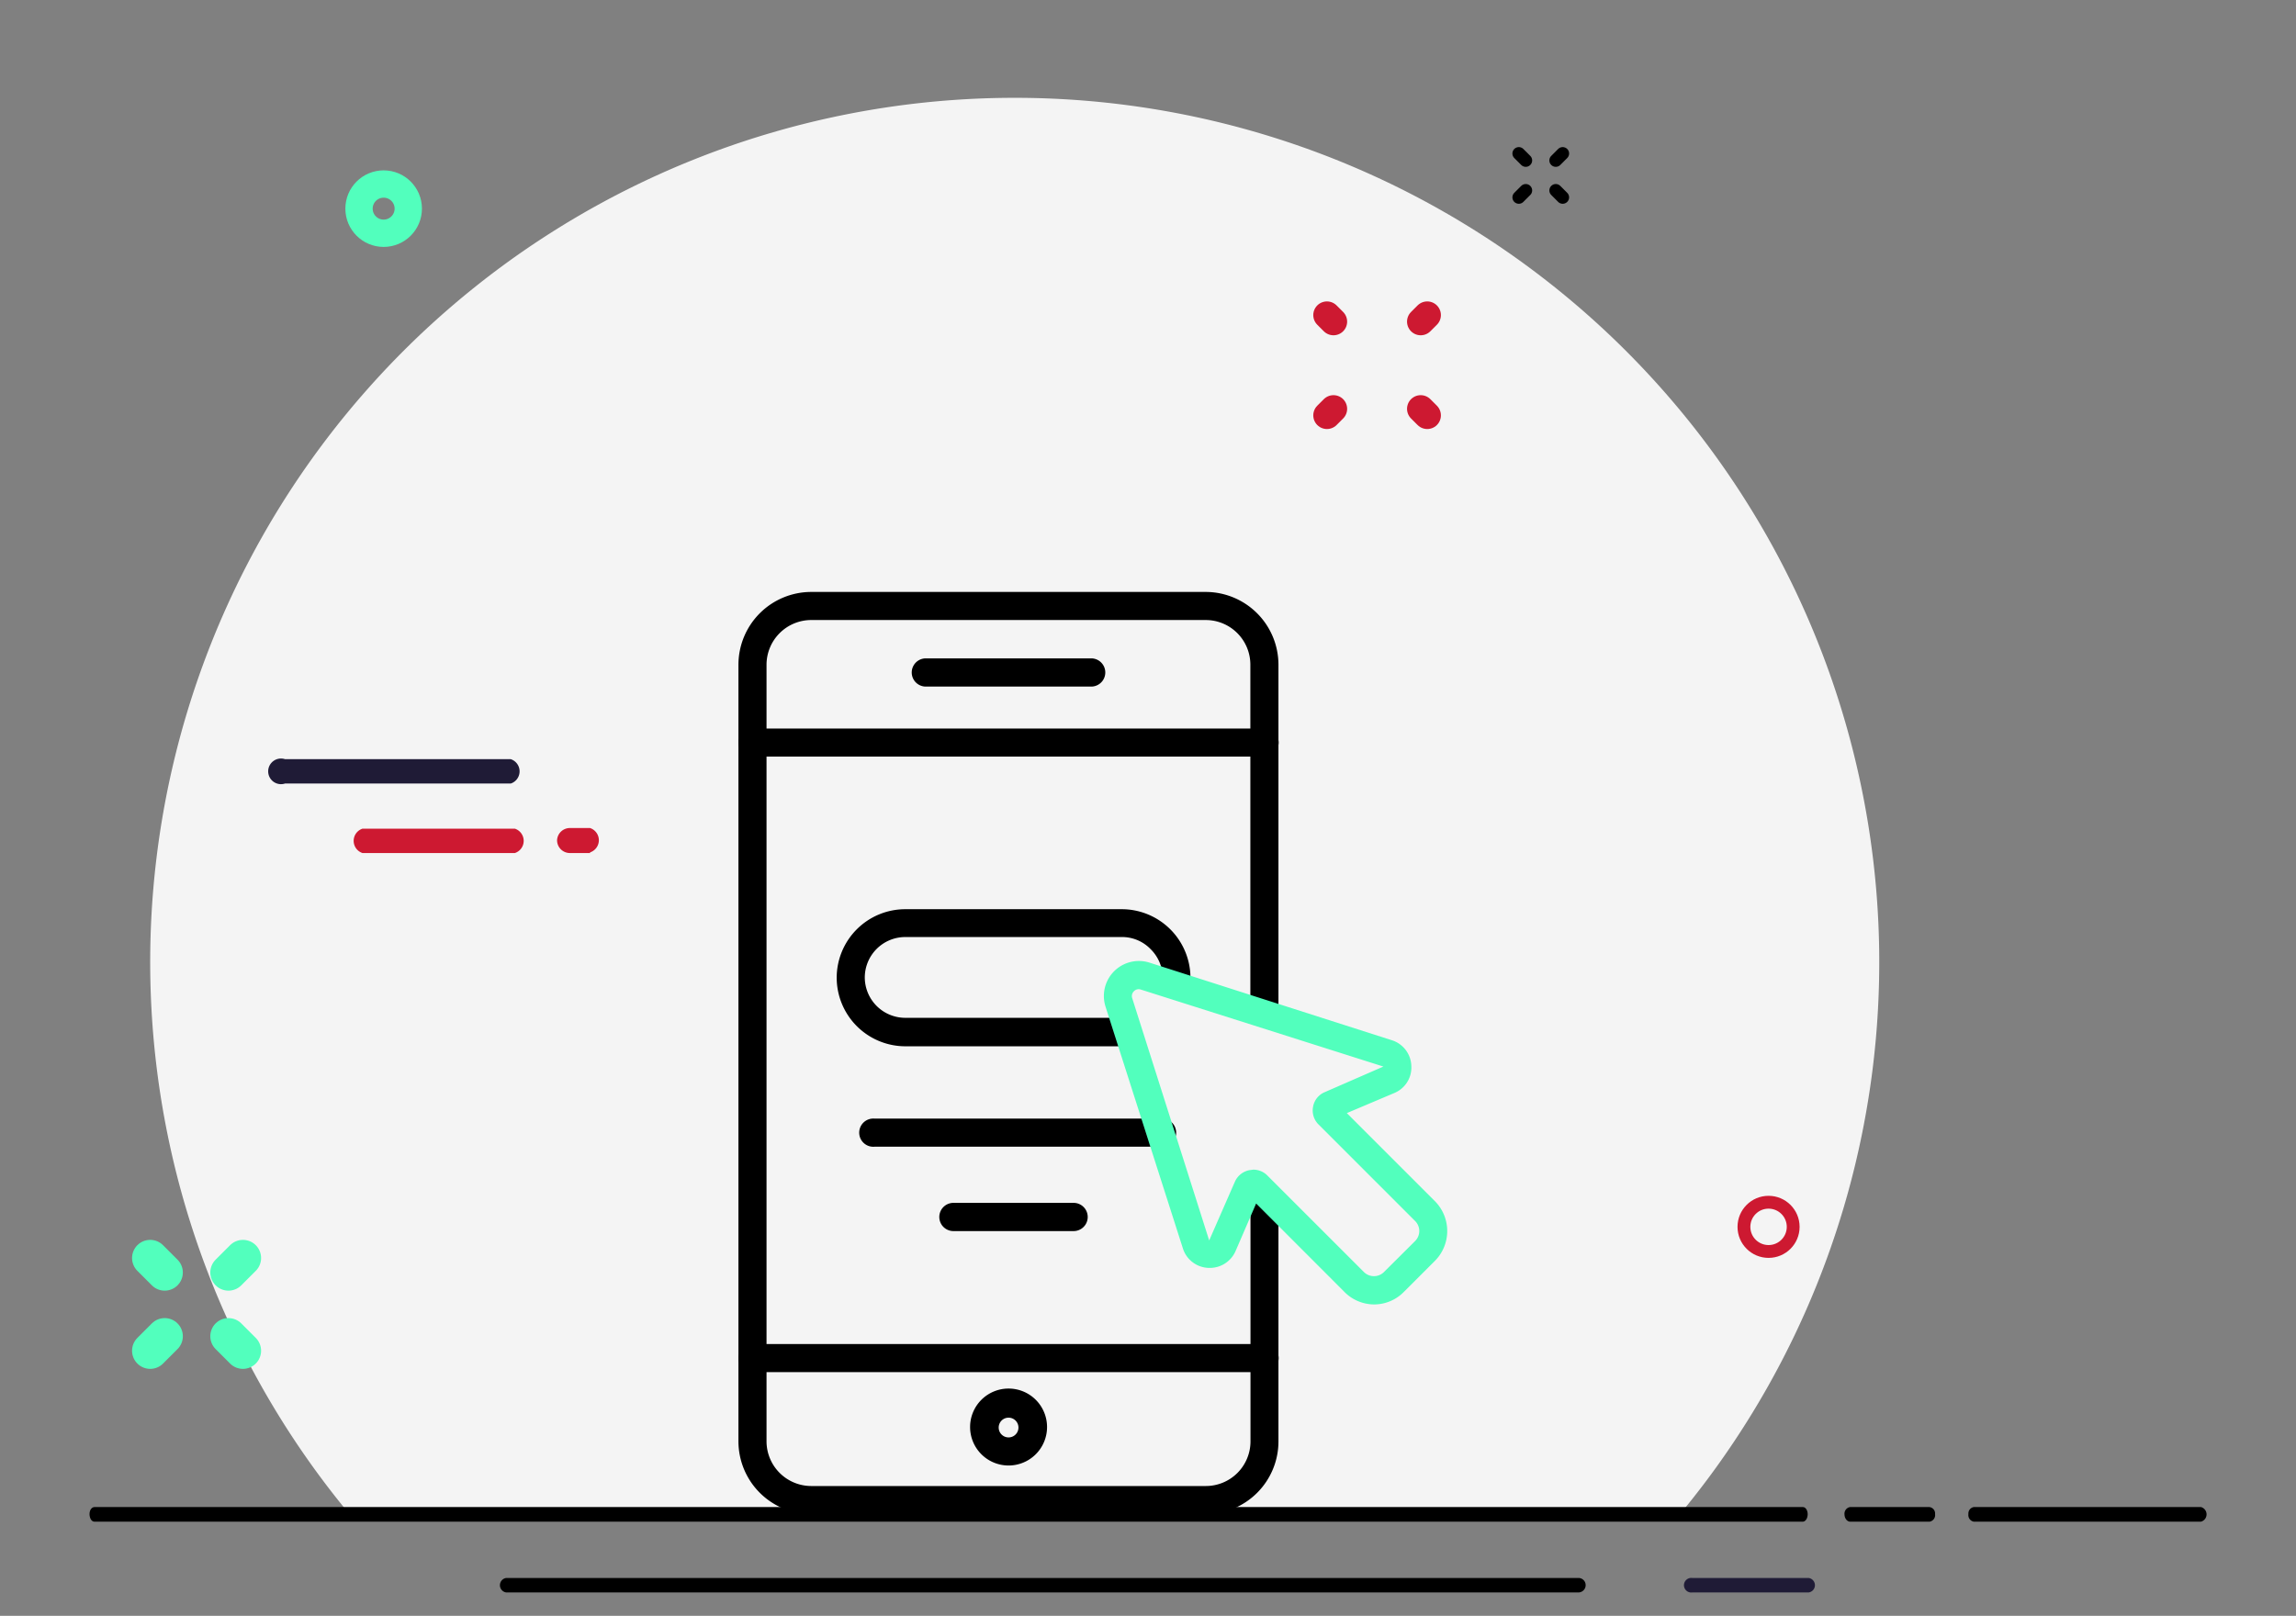 <svg id="Capa_1" data-name="Capa 1" xmlns="http://www.w3.org/2000/svg" width="179" height="126" viewBox="0 0 179 126">
  <rect x="0" y="0" width="179" height="126" fill="#808080" stroke="none"/>
  <defs>
    <style>
      .cls-1 {
        fill: #f4f4f4;
      }

      .cls-2 {
        fill: #1f1b36;
      }

      .cls-3, .cls-4, .cls-5, .cls-6, .cls-7 {
        fill: none;
      }

      .cls-3, .cls-7 {
        stroke: #52ffbd;
      }

      .cls-3, .cls-4 {
        stroke-miterlimit: 10;
      }

      .cls-3 {
        stroke-width: 2.13px;
      }

      .cls-4, .cls-5 {
        stroke: #cd1931;
      }

      .cls-5, .cls-6, .cls-7 {
        stroke-linecap: round;
        stroke-linejoin: round;
      }

      .cls-5 {
        stroke-width: 2.13px;
      }

      .cls-6 {
        stroke: #000;
      }

      .cls-7 {
        stroke-width: 2.83px;
      }

      .cls-8 {
        fill: #cd1931;
      }

      .cls-9 {
        fill: #52ffbd;
      }
    </style>
  </defs>
  <title>item1</title>
  <g>
    <g id="Grupo_279" data-name="Grupo 279">
      <g id="Sustracción_2" data-name="Sustracción 2">
        <path id="Trazado_402" data-name="Trazado 402" class="cls-1" d="M131,118.09H27.26a67.4,67.4,0,1,1,103.7,0Z"/>
      </g>
      <g id="Grupo_261" data-name="Grupo 261">
        <path id="Trazado_481" data-name="Trazado 481" class="cls-2" d="M140.93,124.18h-9a.57.57,0,1,1,0-1.13h9.07a.57.57,0,0,1,0,1.13Z"/>
      </g>
      <g id="Grupo_262" data-name="Grupo 262">
        <path id="Trazado_482" data-name="Trazado 482" d="M123.06,124.18H39.47a.57.57,0,0,1,0-1.13h83.59a.56.56,0,0,1,.56.58A.57.57,0,0,1,123.06,124.18Z"/>
      </g>
      <g id="Grupo_255" data-name="Grupo 255">
        <g id="Grupo_252" data-name="Grupo 252">
          <path id="Trazado_473" data-name="Trazado 473" d="M171.59,118.66H153.88a.52.52,0,0,1-.42-.59.51.51,0,0,1,.42-.55h17.71a.59.59,0,0,1,0,1.14Z"/>
        </g>
        <g id="Grupo_253" data-name="Grupo 253">
          <path id="Trazado_474" data-name="Trazado 474" d="M150.41,118.66h-6.16c-.24,0-.44-.24-.45-.56a.53.53,0,0,1,.43-.58h6.18a.5.5,0,0,1,.45.55.52.52,0,0,1-.42.59Z"/>
        </g>
        <g id="Grupo_254" data-name="Grupo 254">
          <path id="Trazado_475" data-name="Trazado 475" d="M140.56,118.66H7.36c-.22,0-.38-.27-.38-.59s.17-.54.38-.55h133.2c.21,0,.38.27.37.58s-.17.55-.37.56Z"/>
        </g>
      </g>
    </g>
    <g id="Elipse_28" data-name="Elipse 28">
      <circle class="cls-3" cx="29.91" cy="16.27" r="1.92"/>
    </g>
    <g id="Elipse_27" data-name="Elipse 27">
      <circle class="cls-4" cx="137.88" cy="95.67" r="1.92"/>
    </g>
    <g>
      <line id="Línea_58" data-name="Línea 58" class="cls-5" x1="110.76" y1="31.88" x2="111.27" y2="32.39"/>
      <line id="Línea_60" data-name="Línea 60" class="cls-5" x1="103.45" y1="24.57" x2="103.96" y2="25.08"/>
      <line id="Línea_59" data-name="Línea 59" class="cls-5" x1="110.76" y1="25.08" x2="111.27" y2="24.57"/>
      <line id="Línea_65" data-name="Línea 65" class="cls-5" x1="103.45" y1="32.39" x2="103.96" y2="31.88"/>
    </g>
    <g>
      <line id="Línea_62" data-name="Línea 62" class="cls-6" x1="121.29" y1="12.51" x2="121.83" y2="11.97"/>
      <line id="Línea_63" data-name="Línea 63" class="cls-6" x1="121.83" y1="15.39" x2="121.29" y2="14.85"/>
      <line id="Línea_63-2" data-name="Línea 63" class="cls-6" x1="118.41" y1="15.39" x2="118.95" y2="14.85"/>
      <line id="Línea_64" data-name="Línea 64" class="cls-6" x1="118.95" y1="12.51" x2="118.41" y2="11.97"/>
    </g>
    <g id="Grupo_292" data-name="Grupo 292">
      <line id="Línea_53" data-name="Línea 53" class="cls-7" x1="11.71" y1="105.33" x2="12.84" y2="104.2"/>
      <line id="Línea_54" data-name="Línea 54" class="cls-7" x1="17.81" y1="99.23" x2="18.94" y2="98.1"/>
      <line id="Línea_55" data-name="Línea 55" class="cls-7" x1="18.94" y1="105.33" x2="17.81" y2="104.2"/>
      <line id="Línea_56" data-name="Línea 56" class="cls-7" x1="12.84" y1="99.23" x2="11.71" y2="98.1"/>
    </g>
    <g id="Grupo_291" data-name="Grupo 291">
      <path id="Trazado_349" data-name="Trazado 349" class="cls-2" d="M39.82,61.1H22.22a1,1,0,1,1,0-1.9h17.6a1,1,0,0,1,0,1.9Z"/>
      <path id="Trazado_352" data-name="Trazado 352" class="cls-8" d="M40.14,66.52H28.26a1,1,0,0,1,0-1.9H40.14a1,1,0,0,1,0,1.9Z"/>
      <path id="Trazado_353" data-name="Trazado 353" class="cls-8" d="M46,66.52H44.43a1,1,0,0,1-1-1,1,1,0,0,1,1-.95H46a1,1,0,0,1,0,1.9Z"/>
    </g>
    <g>
      <path d="M98.65,93.47a3.11,3.11,0,0,1-1.16-.22V112.4A3.48,3.48,0,0,1,94,115.88H63.24a3.49,3.49,0,0,1-3.48-3.48V51.83a3.49,3.49,0,0,1,3.48-3.48H94a3.48,3.48,0,0,1,3.48,3.48v28a3.72,3.72,0,0,1,2.19.13V51.83A5.68,5.68,0,0,0,94,46.16H63.24a5.68,5.68,0,0,0-5.67,5.67V112.4a5.68,5.68,0,0,0,5.67,5.67H94a5.67,5.67,0,0,0,5.67-5.67V93.28A3,3,0,0,1,98.65,93.47Z"/>
      <path d="M98.48,59H58.78a1.1,1.1,0,1,1,0-2.19h39.7a1.1,1.1,0,1,1,0,2.19Z"/>
      <path d="M98.48,107H58.78a1.1,1.1,0,1,1,0-2.19h39.7a1.1,1.1,0,1,1,0,2.19Z"/>
      <path d="M85.07,53.54H72.18a1.1,1.1,0,0,1,0-2.2H85.07a1.1,1.1,0,1,1,0,2.2Z"/>
      <path d="M78.63,114.28a3,3,0,1,1,3-3A3,3,0,0,1,78.63,114.28Zm0-3.73a.77.77,0,0,0,0,1.54.77.77,0,0,0,0-1.54Z"/>
      <path d="M87.47,81.59H70.57a5.36,5.36,0,0,1-5.34-5.35,5.35,5.35,0,0,1,5.34-5.34h16.9a5.36,5.36,0,0,1,5.34,5.34,2.24,2.24,0,0,1,0,.41,1.11,1.11,0,0,1-1.3.86,1.09,1.09,0,0,1-.86-1.24A3.18,3.18,0,0,0,89.69,74a3.09,3.09,0,0,0-2.22-.93H70.57a3.16,3.16,0,0,0-3.15,3.15,3.16,3.16,0,0,0,3.15,3.15H87.42a1.1,1.1,0,0,1,.39,2.16A1.37,1.37,0,0,1,87.47,81.59Zm-.2-2.17Zm3.36-3.21v0Z"/>
      <path d="M90.49,89.42H68.19a1.1,1.1,0,1,1,0-2.19h22.3a1.1,1.1,0,1,1,0,2.19Z"/>
      <path d="M83.7,96H74.33a1.1,1.1,0,0,1,0-2.2H83.7a1.1,1.1,0,0,1,0,2.2Z"/>
      <path class="cls-9" d="M107.12,101.72a3.27,3.27,0,0,1-2.33-1l-6.86-6.87-1.6,3.7a2.19,2.19,0,0,1-2.11,1.32,2.17,2.17,0,0,1-2-1.52L86.19,78.5a2.73,2.73,0,0,1,3.44-3.43l18.89,6.05a2.17,2.17,0,0,1,1.51,2,2.15,2.15,0,0,1-1.32,2.11L105,86.8l6.87,6.87a3.3,3.3,0,0,1,0,4.65l-2.44,2.44A3.25,3.25,0,0,1,107.12,101.72ZM97.71,91.21a1.54,1.54,0,0,1,1.1.46l7.53,7.53a1.11,1.11,0,0,0,1.55,0l2.44-2.43a1.1,1.1,0,0,0,0-1.55l-7.54-7.54a1.53,1.53,0,0,1-.42-1.38,1.51,1.51,0,0,1,.9-1.13l4.58-2h0l-18.9-6a.51.51,0,0,0-.55.13.52.52,0,0,0-.13.54l6,18.89,2-4.57a1.56,1.56,0,0,1,1.13-.91Z"/>
    </g>
  </g>
</svg>
